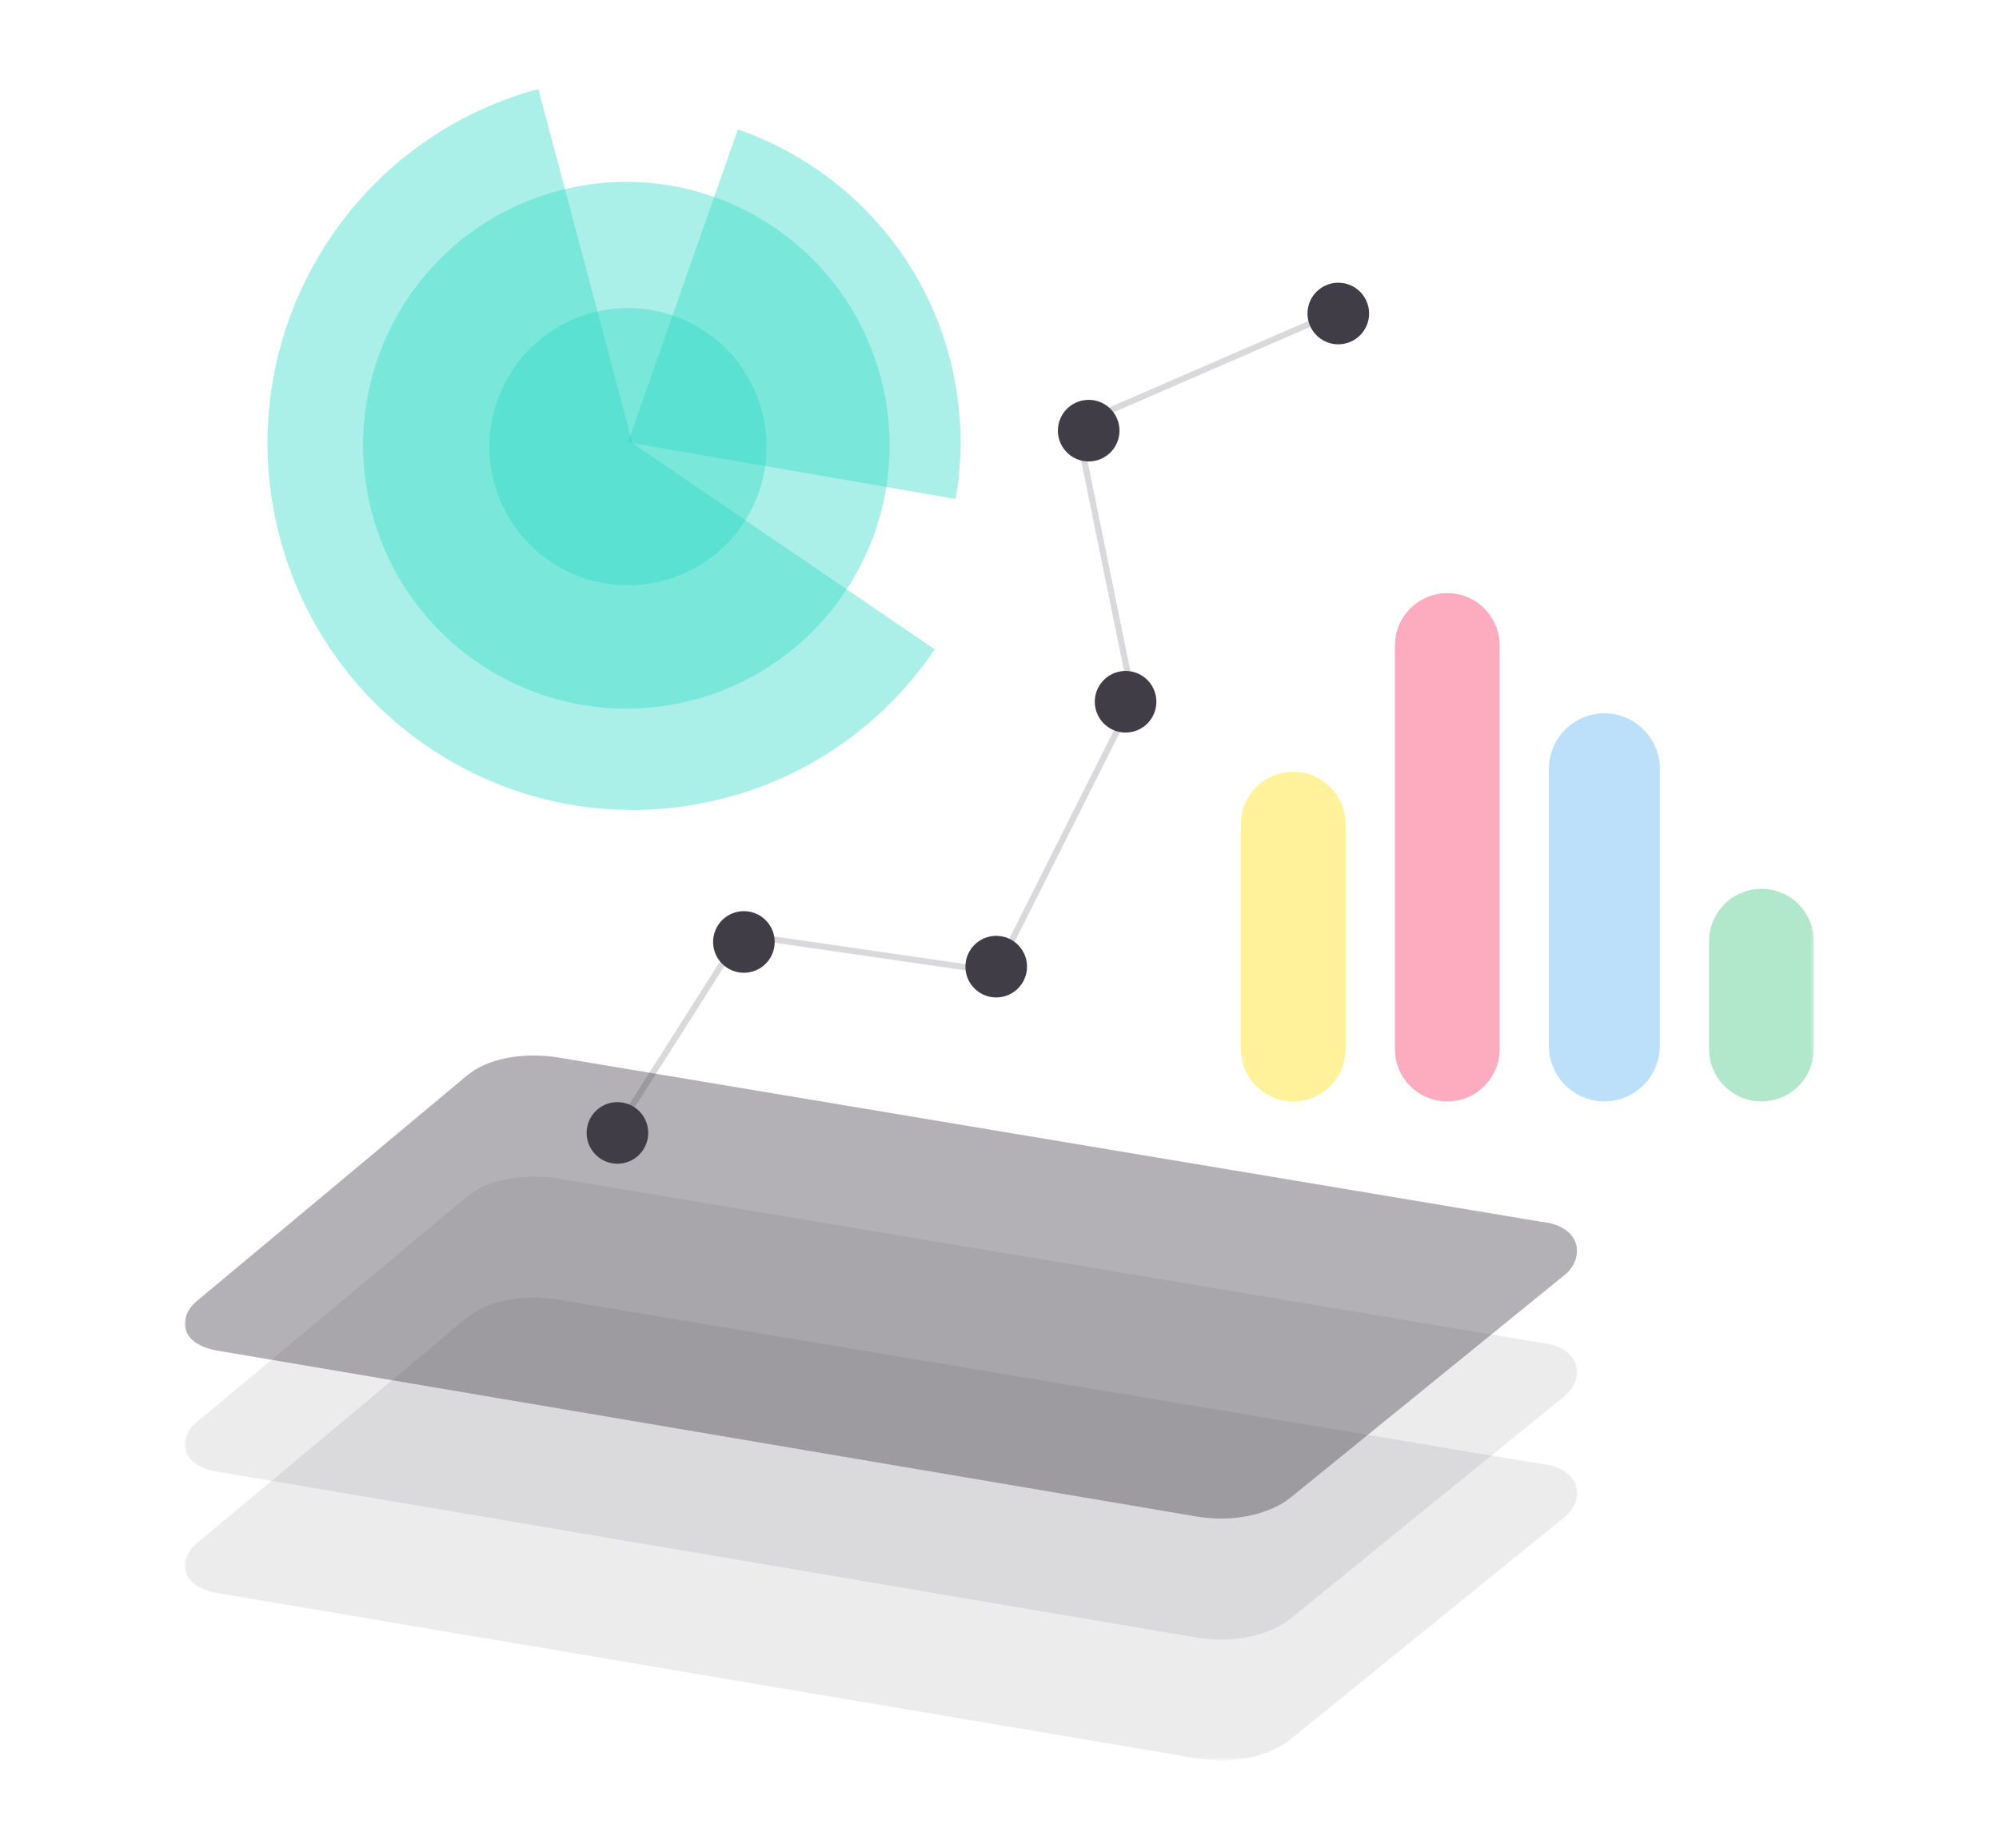 <?xml version="1.0" encoding="utf-8"?>
<!-- Generator: Adobe Illustrator 25.2.1, SVG Export Plug-In . SVG Version: 6.00 Build 0)  -->
<svg version="1.1" id="Layer_1" xmlns="http://www.w3.org/2000/svg" xmlns:xlink="http://www.w3.org/1999/xlink" x="0px" y="0px"
	 viewBox="0 0 649 600" style="enable-background:new 0 0 649 600;" xml:space="preserve">
<style type="text/css">
	.st0{filter:url(#Adobe_OpacityMaskFilter);}
	.st1{fill-rule:evenodd;clip-rule:evenodd;fill:#FFFFFF;}
	.st2{mask:url(#mask-2_1_);}
	.st3{opacity:0.4;}
	.st4{fill-rule:evenodd;clip-rule:evenodd;fill:#FFDE03;}
	.st5{fill-rule:evenodd;clip-rule:evenodd;fill:#F92D5E;}
	.st6{fill-rule:evenodd;clip-rule:evenodd;fill:#58B2F1;}
	.st7{fill-rule:evenodd;clip-rule:evenodd;fill:#3BC47C;}
	.st8{opacity:0.1;fill:#413D46;enable-background:new    ;}
	.st9{opacity:0.4;fill:#413D46;enable-background:new    ;}
	.st10{opacity:0.2;fill:none;stroke:#413D46;stroke-width:2;stroke-linecap:round;enable-background:new    ;}
	.st11{fill-rule:evenodd;clip-rule:evenodd;fill:#413D46;}
	.st12{opacity:0.4;fill-rule:evenodd;clip-rule:evenodd;fill:#2FDAC6;}
</style>
<g id="Page-1">
	<g id="Insula-Homepage-v01.01" transform="translate(-56, -1880)">
		<g id="img_science_01" transform="translate(56, 1880)">
			<g id="Rectangle">
			</g>
			<defs>
				<filter id="Adobe_OpacityMaskFilter" filterUnits="userSpaceOnUse" x="60" y="28.9" width="528.9" height="542.7">
					<feColorMatrix  type="matrix" values="1 0 0 0 0  0 1 0 0 0  0 0 1 0 0  0 0 0 1 0"/>
				</filter>
			</defs>
			<mask maskUnits="userSpaceOnUse" x="60" y="28.9" width="528.9" height="542.7" id="mask-2_1_">
				<g class="st0">
					<rect id="path-1_1_" class="st1" width="649" height="600"/>
				</g>
			</mask>
			<g id="Group-14" class="st2">
				<g transform="translate(60, 28)">
					
						<g id="Group-13" transform="translate(435.877, 247.059) rotate(-360) translate(-435.877, -247.059) translate(342.877, 164.559)" class="st3">
						<path id="Rectangle-Copy-7" class="st4" d="M17,58L17,58c9.4,0,17,7.6,17,17v73c0,9.4-7.6,17-17,17l0,0c-9.4,0-17-7.6-17-17
							V75C0,65.6,7.6,58,17,58z"/>
						<path id="Rectangle-Copy-11" class="st5" d="M67,0L67,0c9.4,0,17,7.6,17,17v131c0,9.4-7.6,17-17,17l0,0c-9.4,0-17-7.6-17-17
							V17C50,7.6,57.6,0,67,0z"/>
						<path id="Rectangle-Copy-13" class="st6" d="M118,39L118,39c9.9,0,18,8.1,18,18v90c0,9.9-8.1,18-18,18l0,0
							c-9.9,0-18-8.1-18-18V57C100,47.1,108.1,39,118,39z"/>
						<path id="Rectangle-Copy-14" class="st7" d="M169,96L169,96c9.4,0,17,7.6,17,17v35c0,9.4-7.6,17-17,17l0,0
							c-9.4,0-17-7.6-17-17v-35C152,103.6,159.6,96,169,96z"/>
					</g>
					<g id="Group-4" transform="translate(0, 314.589)">
						<path id="Path-Copy-4" class="st8" d="M4,158.3c4.2-3.5,33.5-27.9,87.7-73.2c6.3-5.2,17.5-7.8,30.1-5.7l318.3,53.2
							c13.9,1.4,14.3,12.1,7.9,17.3L359.1,222c-6.3,5.2-18.2,8.4-30.8,6.2L10.7,174.6C-1.9,172.4-2.3,163.6,4,158.3z"/>
						<path id="Path-Copy-3" class="st8" d="M4,119c4.2-3.5,33.5-27.9,87.7-73.2c6.3-5.2,17.5-7.8,30.1-5.7l318.3,53.2
							c13.9,1.4,14.3,12.1,7.9,17.3l-88.9,72.2c-6.3,5.2-18.2,8.4-30.8,6.2L10.7,135.2C-1.9,133.1-2.3,124.2,4,119z"/>
						<path id="Path" class="st9" d="M4,79.7c4.2-3.5,33.5-27.9,87.7-73.2c6.3-5.2,17.5-7.8,30.1-5.7l318.3,53.2
							c13.9,1.4,14.3,12.1,7.9,17.3l-88.9,72.2c-6.3,5.2-18.2,8.4-30.8,6.2L10.7,95.9C-1.9,93.8-2.3,84.9,4,79.7z"/>
					</g>
					
						<g id="Group-5-Copy" transform="translate(261.024, 211.498) scale(-1, -1) rotate(-37) translate(-261.024, -211.498) translate(77.524, 140.498)">
						<polyline id="Path-14" class="st10" points="13.5,114.2 99.5,134.9 138.6,52.8 227.3,8.9 286.3,68.4 357.5,41.7 						"/>
						<circle id="Oval-Copy-65" class="st11" cx="10" cy="112.7" r="10"/>
						<circle id="Oval-Copy-66" class="st11" cx="97.6" cy="131.1" r="10"/>
						<circle id="Oval-Copy-67" class="st11" cx="141" cy="53.6" r="10"/>
						<circle id="Oval-Copy-68" class="st11" cx="226.3" cy="10.2" r="10"/>
						<circle id="Oval-Copy-69" class="st11" cx="286.9" cy="65.9" r="10"/>
						<circle id="Oval-Copy-70" class="st11" cx="357" cy="41.1" r="10"/>
					</g>
					<g id="Group-10" transform="translate(26.87, 0)">
						<path id="Fill-1" class="st12" d="M106.3,73.3c24.1-5.9,48.5,8.8,54.4,33s-8.8,48.5-33,54.4c-24.1,5.9-48.5-8.8-54.4-33
							C67.4,103.6,82.2,79.2,106.3,73.3"/>
						<path id="Fill-3" class="st12" d="M96.1,33.5c45.9-11.2,92.1,16.8,103.4,62.7c11.2,45.9-16.8,92.1-62.7,103.4
							C91,210.8,44.7,182.7,33.5,136.9C22.2,91,50.3,44.7,96.1,33.5"/>
						<path id="Fill-5" class="st12" d="M223.4,134c2.5-14.2,2.1-29.2-1.5-44.1c-9-36.7-35.9-64.3-69.2-75.9L117,115.6L223.4,134z"
							/>
						<path id="Fill-7" class="st12" d="M3.4,144.2c15.6,63.9,79.8,103,143.4,87.3c29.7-7.3,53.9-25.2,69.8-48.7l-98.1-66.9
							L87.9,0.9C25.8,17.6-12,81.2,3.4,144.2"/>
					</g>
				</g>
			</g>
		</g>
	</g>
</g>
</svg>
